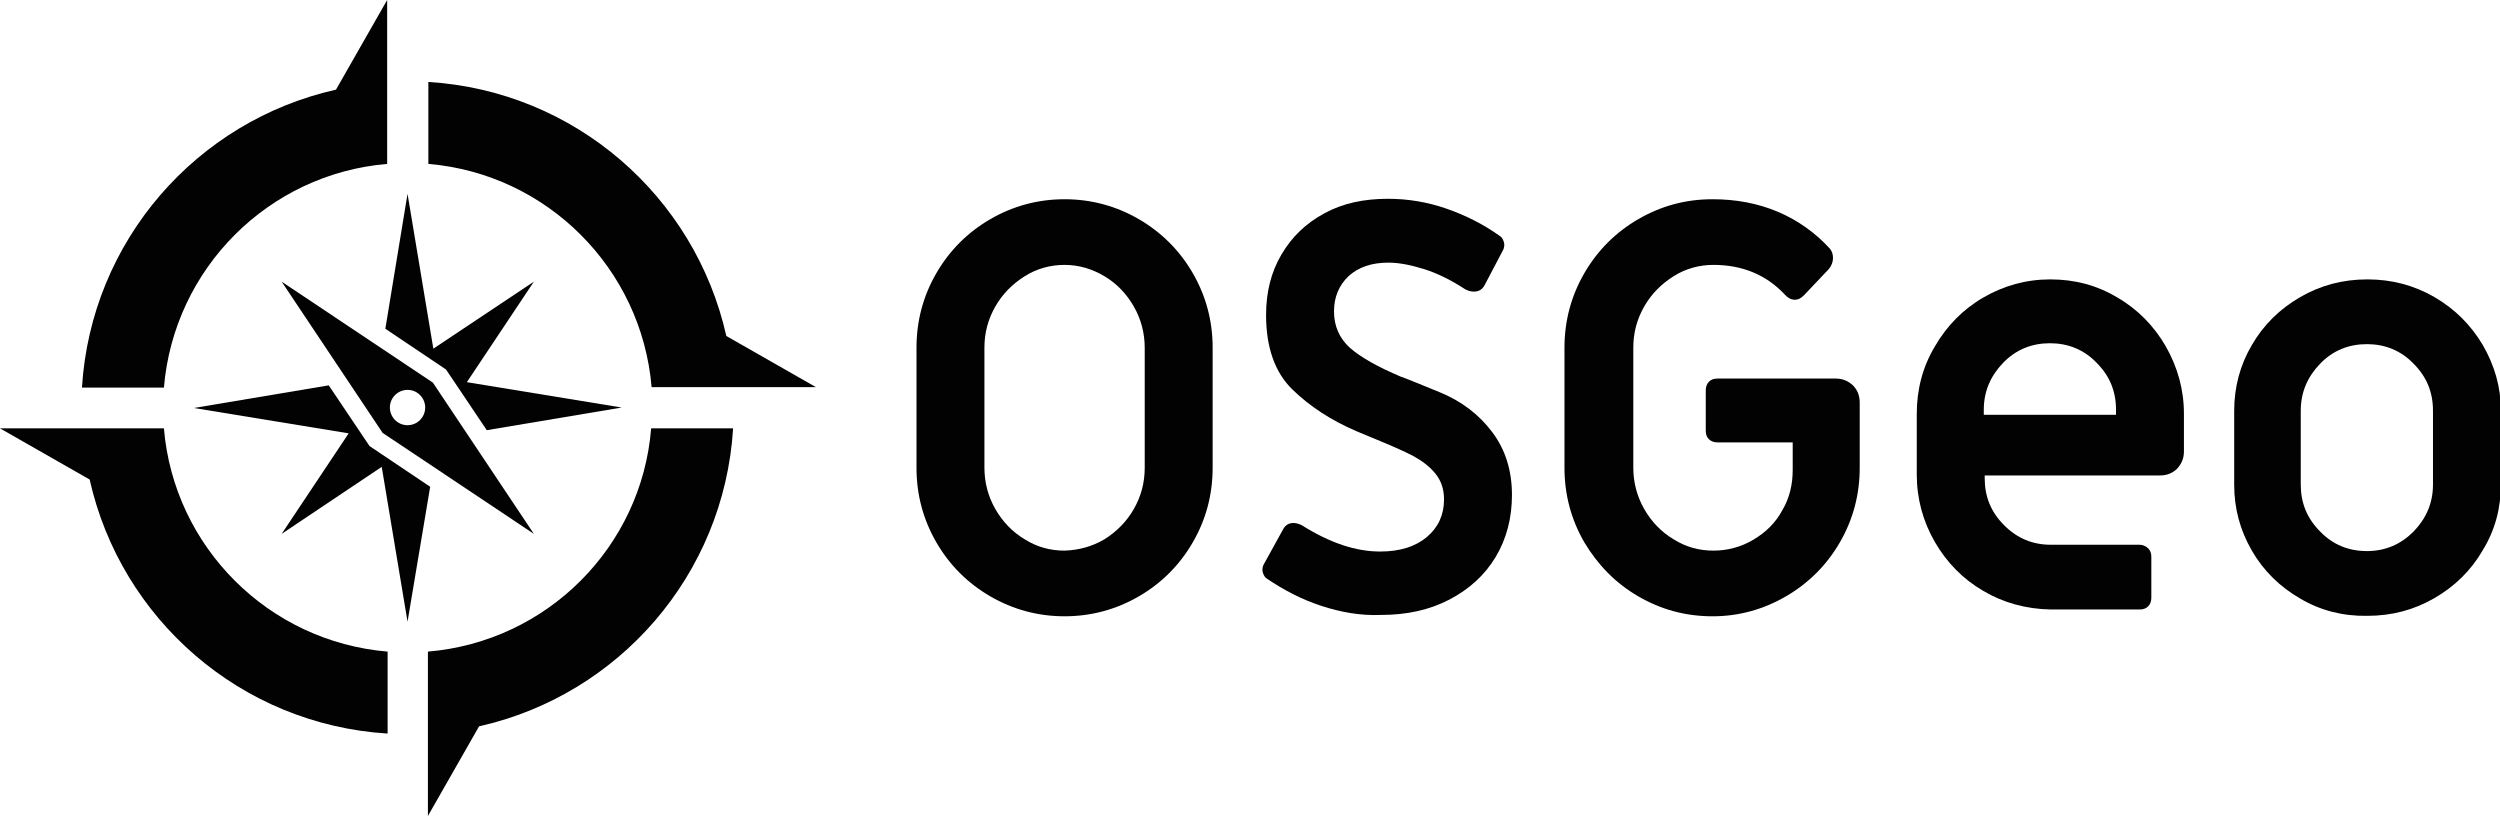 <?xml version="1.0" encoding="UTF-8"?>
<svg enable-background="new 0 0 552.1 180.1" version="1.1" viewBox="0 0 552.1 180.1" xml:space="preserve" xmlns="http://www.w3.org/2000/svg" xmlns:cc="http://creativecommons.org/ns#" xmlns:dc="http://purl.org/dc/elements/1.1/" xmlns:rdf="http://www.w3.org/1999/02/22-rdf-syntax-ns#"><title>Black OSGeo logotype </title><style type="text/css">.st0{fill:#020203;}.st1{fill:none;}</style><path class="st0" d="m218.7 131.7c-5-2.9-9-6.9-11.9-11.9s-4.4-10.5-4.4-16.5v-26.5c0-6 1.5-11.5 4.4-16.5s6.9-9 11.9-11.9 10.5-4.4 16.4-4.4 11.4 1.5 16.4 4.4 9 6.9 11.9 11.9 4.4 10.5 4.4 16.5v26.5c0 6-1.5 11.5-4.4 16.5s-6.9 9-11.9 11.9-10.5 4.4-16.4 4.4-11.4-1.5-16.4-4.4m25.2-12.6c2.7-1.7 4.9-3.9 6.5-6.7s2.4-5.8 2.4-9.1v-26.5c0-3.2-.8-6.3-2.4-9.1s-3.8-5.1-6.5-6.7-5.6-2.5-8.8-2.5c-3.1 0-6.1.8-8.8 2.5s-4.9 3.9-6.5 6.7-2.4 5.8-2.4 9.1v26.5c0 3.2.8 6.3 2.4 9.1s3.8 5.1 6.5 6.7c2.7 1.7 5.6 2.5 8.8 2.5 3.1-.1 6.1-.9 8.8-2.5"/><path class="st0" d="m291.8 133.8c-4.3-1.4-8.3-3.5-12-6-.4-.2-.7-.7-.9-1.3s-.1-1.2.1-1.7l4.3-7.8c.5-1 1.3-1.5 2.3-1.5.7 0 1.3.2 1.9.5 6.2 3.9 11.9 5.8 17.3 5.8 4.4 0 7.8-1.1 10.3-3.2s3.8-4.9 3.8-8.3c0-2.2-.6-4.1-1.9-5.7-1.2-1.5-2.9-2.8-4.9-3.9-2.1-1.1-5.1-2.4-9-4l-3.6-1.5c-5.6-2.4-10.3-5.5-14.1-9.2s-5.8-9.2-5.8-16.4c0-5.1 1.1-9.5 3.4-13.4s5.4-6.9 9.5-9.1c4-2.2 8.7-3.2 14-3.2 4.4 0 8.7.7 13 2.2s8.2 3.5 11.7 6c.4.2.7.7.9 1.3s.1 1.2-.1 1.7l-4.1 7.8c-.5 1-1.3 1.5-2.4 1.5-.7 0-1.3-.2-1.9-.5-3.2-2.1-6.3-3.6-9.2-4.5s-5.5-1.4-7.8-1.4c-3.7 0-6.6 1-8.8 3-2.1 2-3.2 4.6-3.2 7.8s1.2 5.9 3.5 8c2.4 2.1 6.1 4.2 11.3 6.4.7.2 3.6 1.4 8.5 3.4s8.8 5 11.7 8.9 4.3 8.5 4.3 13.8c0 5.1-1.2 9.7-3.6 13.7s-5.8 7.1-10.2 9.4-9.4 3.4-15.1 3.4c-4.5.2-8.9-.6-13.2-2"/><path class="st0" d="m361.8 131.7c-5-2.9-8.9-6.9-11.9-11.9-2.9-5-4.4-10.5-4.4-16.5v-26.5c0-6 1.5-11.5 4.4-16.5s6.9-9 11.9-11.9 10.4-4.4 16.4-4.4c5.2 0 10 .9 14.5 2.8 4.4 1.9 8.2 4.6 11.4 8.1.5.6.7 1.3.7 2.1s-.3 1.7-1 2.5l-5.4 5.7c-.7.7-1.3 1-2 1-.8 0-1.6-.4-2.2-1.1-4.1-4.4-9.4-6.6-15.8-6.6-3.1 0-6.1.8-8.8 2.5s-4.9 3.9-6.5 6.7-2.4 5.8-2.4 9.1v26.5c0 3.2.8 6.3 2.4 9.1s3.8 5.1 6.5 6.7c2.7 1.7 5.6 2.5 8.8 2.5 3.1 0 6.1-.8 8.8-2.4s4.9-3.7 6.4-6.5c1.6-2.7 2.3-5.7 2.3-8.9v-6.1h-16.6c-.7 0-1.4-.2-1.9-.7s-.7-1.1-.7-1.9v-8.9c0-.7.2-1.4.7-1.9s1.1-.7 1.9-.7h26.1c1.5 0 2.7.5 3.8 1.5 1 1 1.5 2.3 1.5 3.8v14.4c0 6-1.5 11.5-4.4 16.5s-6.9 9-11.9 11.9-10.4 4.4-16.2 4.4c-6 0-11.4-1.5-16.4-4.4"/><path class="st0" d="m438 130.5c-4.5-2.6-8.1-6.3-10.7-10.8s-4-9.5-4-14.9v-13.4c0-5.4 1.3-10.4 4-14.9 2.6-4.5 6.2-8.2 10.7-10.8s9.4-4 14.8-4 10.3 1.3 14.8 4c4.5 2.6 8.1 6.3 10.7 10.8 2.6 4.6 4 9.5 4 14.9v8.3c0 1.5-.5 2.7-1.5 3.8-1 1-2.3 1.5-3.8 1.5h-38.7v.6c0 4.1 1.4 7.5 4.3 10.4s6.3 4.3 10.3 4.3h19.6c.7 0 1.4.3 1.9.8s.7 1.1.7 1.9v9c0 .7-.2 1.4-.7 1.9s-1.1.7-1.9.7h-19.6c-5.5-.1-10.5-1.5-14.9-4.1m29.3-38.9v-1.1c0-4.1-1.4-7.5-4.3-10.4-2.8-2.9-6.3-4.3-10.3-4.3s-7.5 1.4-10.3 4.3-4.3 6.3-4.3 10.4v1.1h29.2z"/><path class="st0" d="m508 132.2c-4.5-2.6-8.1-6.1-10.7-10.6s-3.9-9.3-3.9-14.5v-16.4c0-5.2 1.3-10.1 3.9-14.5 2.6-4.5 6.2-8 10.7-10.6s9.4-3.9 14.8-3.9 10.3 1.3 14.8 3.9 8.1 6.2 10.7 10.6c2.6 4.5 4 9.3 4 14.5v16.3c0 5.2-1.3 10.1-4 14.5-2.6 4.5-6.2 8-10.7 10.6s-9.4 3.9-14.8 3.9c-5.4.1-10.4-1.2-14.8-3.8m25-14.8c2.8-2.9 4.3-6.3 4.3-10.4v-16.3c0-4.1-1.4-7.5-4.3-10.4-2.8-2.9-6.3-4.3-10.3-4.3s-7.5 1.4-10.3 4.3-4.3 6.3-4.3 10.4v16.3c0 4.1 1.4 7.5 4.3 10.4 2.8 2.9 6.3 4.3 10.3 4.3 4.1 0 7.5-1.5 10.3-4.3"/><path class="st0" d="m85.5 36.2v-36.2l-11.3 19.8c-30.8 6.9-54.1 33.4-56.1 65.8h18.1c2.2-26.3 23.1-47.2 49.3-49.4"/><path class="st0" d="m36.2 94.6h-36.2l19.8 11.3c6.9 30.8 33.4 54.1 65.8 56.1v-18.1c-26.3-2.2-47.2-23.1-49.4-49.3"/><path class="st0" d="m143.9 85.5h36.3l-19.8-11.3c-6.9-30.8-33.4-54.1-65.8-56.1v18.1c26.2 2.2 47.1 23.1 49.3 49.3"/><path class="st0" d="m94.5 143.9v36.3l11.3-19.8c30.8-6.9 54.1-33.4 56.1-65.8h-18.1c-2.1 26.2-23 47.1-49.3 49.3"/><path class="st0" d="m95.6 84.5l-33.4-22.3 22.3 33.4 33.4 22.3-22.3-33.4zm-5.6 9.4c-2.2 0-3.9-1.8-3.9-3.9 0-2.2 1.8-3.9 3.9-3.9 2.2 0 3.9 1.8 3.9 3.9s-1.7 3.9-3.9 3.9"/><polygon class="st1" points="95.6 84.5 62.2 62.2 84.5 95.6 117.9 117.9"/><polygon class="st0" points="72.6 85.1 42.8 90.1 77 95.7 62.2 117.9 84.3 103.1 90 137.3 95 107.5 81.6 98.5"/><polygon class="st0" points="107.5 95 137.3 90 103.1 84.4 117.9 62.2 95.7 77 90 42.8 85.1 72.6 98.5 81.6"/></svg>
